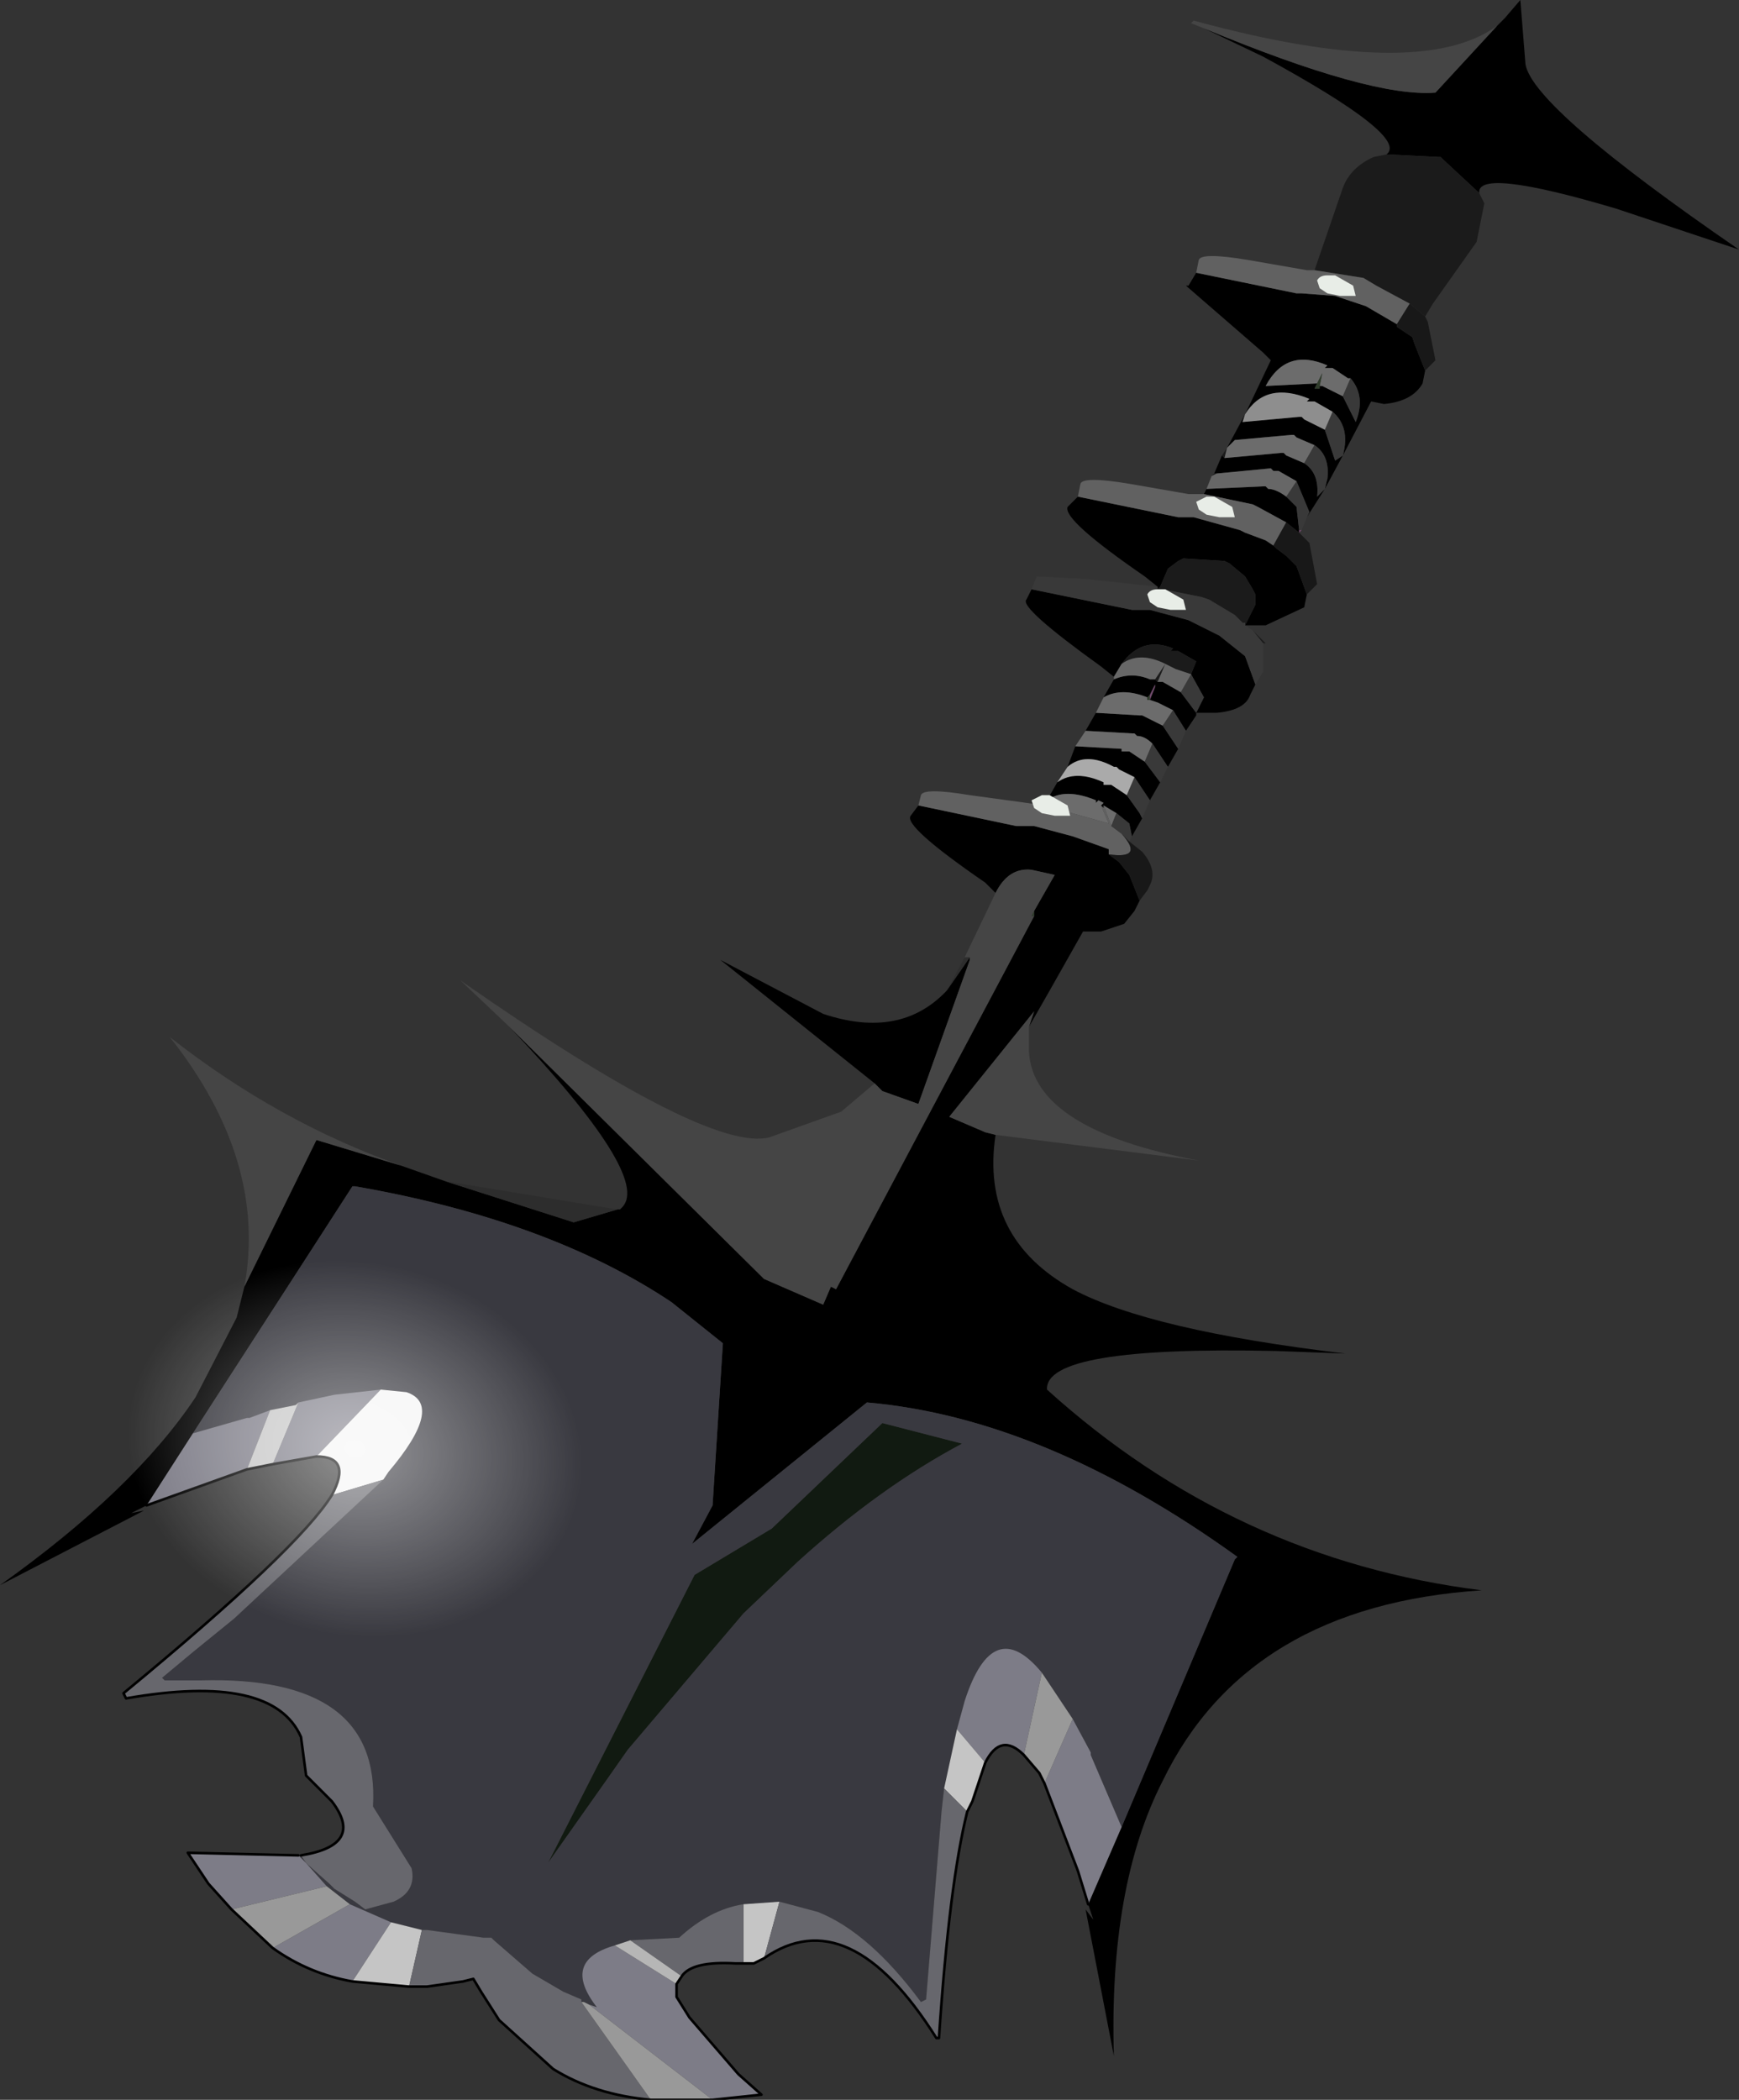<?xml version="1.0" encoding="UTF-8" standalone="no"?>
<svg xmlns:xlink="http://www.w3.org/1999/xlink" height="40.8px" width="33.8px" xmlns="http://www.w3.org/2000/svg">
  <rect width="100%" height="100%" fill="#333333" stroke="none"/>
  <g transform="matrix(1.0, 0.0, 0.0, 1.0, 0.0, 0.0)">
    <path d="M29.1 0.5 L29.25 0.35 29.55 0.0 29.65 1.25 Q29.8 2.1 33.8 4.85 L31.4 4.05 Q28.7 3.25 28.75 3.75 L28.05 3.1 28.0 3.05 27.95 3.05 26.95 3.0 Q27.4 2.65 24.55 1.1 L23.4 0.55 Q26.65 1.9 27.9 1.8 L29.1 0.5 M27.7 7.2 L27.65 7.45 Q27.45 7.8 26.9 7.85 L26.65 7.8 26.1 8.85 25.75 9.5 25.4 10.05 25.45 9.95 25.2 9.35 24.85 9.15 24.75 9.15 24.7 9.1 23.65 9.2 23.6 9.2 23.75 8.85 23.8 8.9 24.9 8.8 24.95 8.8 25.0 8.85 25.35 9.0 Q25.65 9.2 25.6 9.65 L25.75 9.5 25.8 9.3 Q25.85 8.85 25.55 8.65 L25.2 8.5 25.15 8.45 25.1 8.45 24.0 8.55 23.85 8.7 24.2 8.05 24.7 7.0 24.55 6.85 23.05 5.55 23.1 5.55 23.25 5.3 25.2 5.7 25.3 5.7 25.95 5.75 26.55 5.95 27.15 6.3 27.15 6.35 27.45 6.55 27.5 6.7 27.7 7.2 M25.4 11.55 L25.35 11.8 24.6 12.15 24.2 12.15 24.4 11.75 24.4 11.55 24.35 11.45 24.2 11.2 23.9 10.95 23.8 10.9 23.75 10.95 23.8 10.9 23.0 10.85 22.9 10.9 22.7 11.05 22.55 11.4 22.5 11.45 22.5 11.4 22.25 11.2 Q20.65 10.1 20.75 9.85 L20.95 9.65 22.9 10.05 23.2 10.05 24.1 10.3 24.2 10.35 24.6 10.5 24.75 10.6 24.8 10.65 25.0 10.8 25.2 11.0 25.4 11.55 M24.4 13.3 L24.3 13.5 Q24.2 13.8 23.65 13.85 L23.25 13.85 23.4 13.55 23.15 13.1 23.25 12.85 22.9 12.65 22.75 12.65 22.8 12.6 Q22.2 12.35 21.8 12.9 L21.65 13.15 21.4 12.95 Q19.8 11.8 19.95 11.65 L20.05 11.45 22.0 11.85 22.35 11.85 23.1 12.05 23.7 12.35 24.2 12.75 24.4 13.3 M23.25 13.9 L23.05 14.2 22.8 13.8 22.5 13.65 22.35 13.6 22.45 13.35 22.45 13.3 22.35 13.5 22.3 13.55 Q21.8 13.35 21.45 13.55 L21.65 13.2 Q22.0 13.05 22.35 13.2 L22.45 13.2 22.5 13.25 22.45 13.25 22.55 13.25 22.6 13.25 22.95 13.45 23.25 13.85 23.25 13.9 M22.9 14.55 L22.7 14.9 22.4 14.45 Q22.25 14.3 22.1 14.3 L22.05 14.25 22.0 14.25 21.1 14.2 21.3 13.85 22.15 13.9 22.2 13.9 22.3 13.95 22.6 14.1 22.9 14.55 M22.55 15.2 L22.35 15.55 22.05 15.1 21.75 14.95 21.7 14.9 21.65 14.9 Q21.1 14.6 20.75 14.9 L20.9 14.5 21.8 14.55 21.8 14.6 21.85 14.6 21.95 14.6 22.25 14.8 22.55 15.2 M22.2 15.9 L22.0 16.25 21.95 16.0 21.7 15.8 21.45 15.65 21.45 15.7 21.4 15.65 21.45 15.6 21.35 15.55 21.3 15.6 21.3 15.55 Q20.7 15.3 20.35 15.55 L20.55 15.2 Q20.9 14.95 21.45 15.2 L21.45 15.25 21.5 15.25 21.6 15.25 21.9 15.45 22.15 15.8 22.2 15.9 M22.15 17.5 L22.05 17.7 21.85 17.95 21.4 18.1 21.05 18.1 20.4 19.25 20.0 19.95 20.1 19.65 18.45 21.7 19.15 22.0 19.35 22.05 Q19.05 24.05 20.85 25.05 22.35 25.85 26.15 26.3 L24.8 26.25 Q20.3 26.15 20.35 27.0 24.0 30.3 28.8 30.9 24.25 31.2 22.6 34.6 21.55 36.65 21.65 39.95 L21.1 37.1 21.25 37.3 21.15 37.0 21.8 35.5 24.0 30.3 24.05 30.25 Q20.3 27.55 16.85 27.25 L13.45 30.0 13.85 29.25 14.05 26.1 13.05 25.3 Q10.65 23.7 6.9 23.05 L6.85 23.05 3.75 27.85 2.85 29.25 2.55 29.4 2.8 29.35 0.0 30.8 Q2.6 28.95 3.8 27.15 L4.6 25.6 4.75 25.0 6.15 22.15 7.8 22.65 8.65 22.95 11.15 23.75 12.0 23.5 12.05 23.5 12.1 23.45 Q12.65 22.85 9.9 19.95 L14.85 24.85 16.0 25.35 16.15 25.0 16.25 25.05 20.1 17.8 20.1 17.7 20.5 17.0 20.05 16.9 Q19.6 16.85 19.35 17.35 L19.15 17.15 Q17.55 16.05 17.7 15.85 L17.85 15.65 19.75 16.05 20.05 16.05 20.1 16.05 20.85 16.25 21.55 16.5 21.55 16.6 21.75 16.75 21.95 17.0 22.15 17.5 M17.0 21.05 L14.0 18.65 16.0 19.7 Q17.5 20.2 18.4 19.25 L18.85 18.6 18.85 18.65 17.85 21.45 17.15 21.2 17.0 21.05 M26.25 7.35 L26.2 7.35 25.9 7.15 25.85 7.15 25.75 7.15 25.8 7.1 Q25.0 6.75 24.6 7.5 L25.6 7.45 25.55 7.55 25.65 7.55 25.65 7.5 25.7 7.5 26.1 7.7 26.35 8.2 Q26.55 7.7 26.25 7.35 M25.75 8.35 L25.95 8.95 26.1 8.85 Q26.25 8.3 25.9 8.0 L25.55 7.8 25.5 7.8 25.4 7.8 25.45 7.75 Q24.6 7.4 24.2 8.05 L24.15 8.2 25.25 8.1 25.3 8.1 25.35 8.15 25.75 8.35 M25.0 10.15 L24.45 9.85 24.35 9.8 23.4 9.6 23.45 9.5 24.55 9.45 24.6 9.45 24.65 9.5 Q24.8 9.5 25.0 9.65 L25.2 9.85 25.25 10.3 25.25 10.35 25.0 10.15" fill="#000000" fill-rule="evenodd" stroke="none"/>
    <path d="M26.95 3.0 L27.95 3.05 28.0 3.05 28.05 3.1 28.75 3.75 28.85 3.95 28.7 4.7 27.85 5.9 27.7 6.15 27.4 5.9 26.75 5.55 26.5 5.4 25.55 5.25 26.1 3.65 Q26.25 3.25 26.7 3.05 L26.95 3.0 M24.35 12.25 L24.6 12.5 24.55 12.5 24.35 12.25 M23.55 9.25 L23.6 9.2 23.65 9.2 23.55 9.25 M23.75 8.85 L23.85 8.7 23.8 8.9 23.75 8.85 M25.1 8.45 L25.05 8.45 25.1 8.45 M22.5 11.45 L22.55 11.4 22.7 11.05 22.9 10.9 23.0 10.85 23.8 10.9 23.75 10.95 23.8 10.9 23.9 10.95 24.2 11.2 24.35 11.45 24.4 11.55 24.4 11.75 24.2 12.15 24.2 12.1 24.15 12.1 24.0 11.95 23.5 11.65 23.35 11.6 22.6 11.45 22.55 11.45 22.5 11.45 M24.05 12.4 L24.05 12.35 24.05 12.4 M21.8 12.9 Q22.2 12.35 22.8 12.6 L22.75 12.65 22.9 12.65 23.25 12.85 23.15 13.1 22.85 13.0 22.75 12.95 22.65 12.9 Q22.15 12.65 21.8 12.9 M22.5 13.25 L22.45 13.2 22.65 12.9 22.5 13.25 22.6 13.25 22.55 13.25 22.5 13.25" fill="#1b1b1b" fill-rule="evenodd" stroke="none"/>
    <path d="M17.85 15.65 L17.9 15.45 Q17.95 15.3 18.85 15.45 L19.95 15.6 20.3 15.65 21.55 16.0 21.4 15.65 21.45 15.7 21.45 15.65 21.6 16.05 21.8 16.2 Q22.25 16.7 21.55 16.6 L21.55 16.5 20.85 16.25 20.1 16.05 20.05 16.05 19.75 16.05 17.85 15.65 M20.95 9.65 L21.0 9.4 Q21.05 9.25 21.95 9.4 L23.1 9.6 23.4 9.6 24.35 9.8 24.45 9.85 25.0 10.15 24.75 10.6 24.6 10.5 24.2 10.35 24.1 10.3 23.2 10.05 22.9 10.05 20.95 9.65 M23.25 5.3 L23.3 5.05 Q23.35 4.9 24.25 5.05 L25.4 5.25 25.55 5.25 26.5 5.4 26.75 5.55 27.4 5.9 27.15 6.3 26.55 5.95 25.95 5.75 25.3 5.7 25.2 5.7 23.25 5.3" fill="#616161" fill-rule="evenodd" stroke="none"/>
    <path d="M29.1 0.5 L27.9 1.8 Q26.65 1.9 23.4 0.55 L23.15 0.45 23.2 0.4 Q27.6 1.6 29.1 0.5 M20.0 19.95 L20.0 20.45 Q20.1 21.95 23.3 22.55 L19.35 22.05 19.15 22.0 18.45 21.7 20.1 19.65 20.0 19.95 M4.75 25.0 Q5.2 22.55 3.3 20.15 5.4 21.8 7.8 22.65 L6.15 22.15 4.75 25.0 M9.9 19.95 L8.95 19.05 Q13.75 22.4 14.95 22.1 L16.35 21.6 17.0 21.05 17.15 21.2 17.85 21.45 18.85 18.65 18.85 18.6 18.75 18.6 19.35 17.35 Q19.6 16.85 20.05 16.9 L20.5 17.0 20.1 17.7 20.05 17.8 20.1 17.8 16.25 25.05 16.15 25.0 16.0 25.35 14.85 24.85 9.9 19.95" fill="#454545" fill-rule="evenodd" stroke="none"/>
    <path d="M27.7 6.15 L27.75 6.25 27.9 7.0 27.7 7.2 27.5 6.7 27.45 6.55 27.15 6.35 27.15 6.3 27.4 5.9 27.7 6.15 M25.25 10.35 L25.45 10.55 25.6 11.35 25.4 11.55 25.2 11.0 25.0 10.8 24.8 10.65 24.75 10.6 25.0 10.15 25.25 10.35 M21.95 16.35 L22.2 16.55 Q22.5 16.9 22.35 17.2 L22.3 17.3 22.15 17.5 21.95 17.0 21.75 16.75 21.55 16.6 Q22.25 16.7 21.8 16.2 L21.95 16.35" fill="#181818" fill-rule="evenodd" stroke="none"/>
    <path d="M20.3 15.65 L20.35 15.55 Q20.7 15.3 21.3 15.55 L21.3 15.6 21.35 15.55 21.45 15.6 21.4 15.65 21.55 16.0 20.3 15.65 M20.9 14.5 L21.1 14.2 22.0 14.25 22.05 14.25 22.1 14.3 Q22.25 14.3 22.4 14.45 L22.25 14.8 21.95 14.6 21.85 14.6 21.8 14.6 21.8 14.55 20.9 14.5 M21.3 13.85 L21.45 13.55 Q21.8 13.35 22.3 13.55 L22.3 13.6 22.35 13.6 22.5 13.65 22.8 13.8 22.6 14.1 22.3 13.95 22.2 13.9 22.15 13.9 21.3 13.85 M25.6 7.45 L24.6 7.5 Q25.0 6.75 25.8 7.1 L25.75 7.15 25.85 7.15 25.9 7.15 26.2 7.35 26.25 7.35 26.1 7.7 25.7 7.5 25.65 7.5 25.7 7.25 25.6 7.45 M23.85 8.7 L24.0 8.55 25.1 8.45 25.15 8.45 25.2 8.5 25.55 8.65 25.35 9.0 25.0 8.85 24.95 8.8 24.9 8.8 23.8 8.9 23.85 8.7 M25.1 8.45 L25.05 8.45 25.1 8.45 M21.45 15.65 L21.7 15.8 21.6 16.05 21.45 15.65" fill="#6c6c6c" fill-rule="evenodd" stroke="none"/>
    <path d="M25.4 10.05 L25.3 10.3 25.25 10.3 25.2 9.85 25.0 9.65 25.2 9.35 25.45 9.95 25.4 10.05 M24.2 12.15 L24.35 12.25 24.55 12.5 24.55 13.05 24.4 13.3 24.2 12.75 23.7 12.35 23.1 12.05 22.35 11.85 22.0 11.85 20.05 11.45 20.15 11.2 21.1 11.25 22.5 11.4 22.5 11.45 22.55 11.45 22.6 11.45 23.35 11.6 23.5 11.65 24.0 11.95 24.15 12.1 24.2 12.1 24.2 12.15 M23.05 14.2 L22.9 14.55 22.6 14.1 22.8 13.8 23.05 14.2 M22.7 14.9 L22.55 15.2 22.25 14.8 22.4 14.45 22.7 14.9 M22.35 15.55 L22.2 15.9 22.15 15.8 21.9 15.45 22.05 15.1 22.35 15.55 M22.0 16.25 L21.95 16.35 21.8 16.2 21.6 16.05 21.7 15.8 21.95 16.0 22.0 16.25 M26.25 7.35 Q26.55 7.7 26.35 8.2 L26.1 7.7 26.25 7.35 M25.9 8.0 Q26.25 8.3 26.1 8.85 L25.95 8.95 25.75 8.35 25.9 8.0 M25.35 9.0 L25.55 8.65 Q25.85 8.85 25.8 9.3 L25.75 9.5 25.6 9.65 Q25.65 9.2 25.35 9.0 M24.05 12.4 L24.05 12.35 24.05 12.4 M23.15 13.1 L23.4 13.55 23.25 13.85 22.95 13.45 23.15 13.1" fill="#393939" fill-rule="evenodd" stroke="none"/>
    <path d="M25.75 8.35 L25.35 8.15 25.3 8.1 25.25 8.1 24.15 8.2 24.2 8.05 Q24.6 7.4 25.45 7.75 L25.4 7.8 25.5 7.8 25.55 7.8 25.9 8.0 25.75 8.35" fill="#8e8e8e" fill-rule="evenodd" stroke="none"/>
    <path d="M25.65 7.5 L25.65 7.55 25.55 7.55 25.6 7.45 25.7 7.25 25.65 7.5 M20.1 17.8 L20.05 17.8 20.1 17.7 20.1 17.8 M22.35 13.6 L22.3 13.6 22.3 13.55 22.35 13.5 22.35 13.6" fill="#2f3c2b" fill-rule="evenodd" stroke="none"/>
    <path d="M23.45 9.5 L23.55 9.25 23.65 9.2 24.7 9.1 24.75 9.15 24.85 9.15 25.2 9.35 25.0 9.65 Q24.8 9.5 24.65 9.5 L24.6 9.45 24.55 9.45 23.45 9.5 M21.8 12.9 Q22.15 12.65 22.65 12.9 L22.75 12.95 22.85 13.0 23.15 13.1 22.95 13.45 22.6 13.25 22.5 13.25 22.55 13.25 22.45 13.25 22.5 13.25 22.65 12.9 22.45 13.2 22.35 13.2 Q22.0 13.05 21.65 13.2 L21.65 13.15 21.8 12.9" fill="#676767" fill-rule="evenodd" stroke="none"/>
    <path d="M25.3 10.3 L25.25 10.35 25.25 10.3 25.3 10.3 M23.25 13.85 L23.25 13.9 23.25 13.85 M21.65 13.2 L21.65 13.15 21.65 13.2 M23.4 9.6 L23.45 9.5 23.4 9.6 M22.35 13.5 L22.45 13.3 22.45 13.35 22.35 13.6 22.35 13.5" fill="#714a6c" fill-rule="evenodd" stroke="none"/>
    <path d="M20.55 15.2 L20.75 14.9 Q21.1 14.6 21.65 14.9 L21.7 14.9 21.75 14.95 22.05 15.1 21.9 15.45 21.6 15.25 21.5 15.25 21.45 15.25 21.45 15.2 Q20.9 14.95 20.55 15.2" fill="#aaaaaa" fill-rule="evenodd" stroke="none"/>
    <path d="M8.65 22.95 L12.0 23.5 11.15 23.75 8.65 22.95 M18.4 19.25 L18.75 18.6 18.85 18.6 18.4 19.25" fill="#2d2d2d" fill-rule="evenodd" stroke="none"/>
    <path d="M17.15 27.65 L18.7 28.05 Q17.1 28.9 15.5 30.35 L14.45 31.35 12.2 34.0 11.85 34.5 10.65 36.2 13.5 30.6 15.0 29.7 17.15 27.65" fill="#111a11" fill-rule="evenodd" stroke="none"/>
    <path d="M5.8 36.05 L5.85 36.05 5.95 36.2 6.4 36.6 6.5 36.7 6.9 36.95 7.1 37.1 7.65 36.95 Q8.1 36.75 8.0 36.3 L7.25 35.1 Q7.4 32.55 3.9 32.65 L3.55 32.65 3.2 32.65 3.15 32.6 3.75 32.1 4.55 31.45 7.45 28.75 7.55 28.6 Q8.65 27.3 7.9 27.05 L7.4 27.0 6.5 27.1 5.8 27.25 5.75 27.3 5.25 27.4 4.85 27.55 4.8 27.55 3.75 27.85 6.85 23.05 6.9 23.05 Q10.65 23.7 13.05 25.3 L14.05 26.1 13.85 29.25 13.45 30.0 16.85 27.25 Q20.3 27.55 24.05 30.25 L24.0 30.3 21.8 35.5 21.2 34.1 21.2 34.05 20.85 33.4 20.25 32.5 Q19.3 31.35 18.75 33.05 L18.6 33.6 18.35 34.75 18.3 35.2 18.0 38.85 17.9 38.9 Q16.9 37.55 15.9 37.15 L15.15 36.95 14.45 37.0 Q13.8 37.1 13.2 37.65 L12.25 37.7 11.95 37.8 Q10.9 38.1 11.6 39.0 L11.45 38.95 11.35 38.9 11.3 38.9 11.3 38.85 10.95 38.7 10.35 38.35 9.6 37.7 9.55 37.65 9.4 37.65 8.3 37.5 8.2 37.5 7.6 37.35 6.8 37.0 6.35 36.65 5.95 36.2 5.8 36.05 M17.15 27.65 L15.0 29.7 13.5 30.6 10.65 36.2 11.85 34.5 12.2 34.0 14.45 31.35 15.5 30.35 Q17.1 28.9 18.7 28.05 L17.15 27.65" fill="#393940" fill-rule="evenodd" stroke="none"/>
    <path d="M21.15 37.0 L20.95 36.35 20.3 34.65 20.85 33.4 21.2 34.05 21.2 34.1 21.8 35.5 21.15 37.0 M19.9 34.1 Q19.45 33.65 19.15 34.25 L18.6 33.6 18.75 33.05 Q19.3 31.35 20.25 32.5 L19.9 34.1 M13.15 38.55 L13.15 38.8 13.4 39.2 14.35 40.3 14.8 40.7 13.85 40.8 11.45 38.95 11.6 39.0 Q10.9 38.1 11.95 37.8 L13.15 38.55 M6.85 38.5 Q6.0 38.35 5.3 37.85 L6.8 37.0 7.6 37.35 6.85 38.5 M4.5 37.1 L4.05 36.6 3.65 36.0 5.8 36.05 5.95 36.2 6.35 36.65 4.5 37.1 M6.15 28.3 L5.3 28.45 5.8 27.25 6.5 27.1 7.4 27.0 6.15 28.3 M4.8 28.55 L2.85 29.25 3.75 27.85 4.8 27.55 4.85 27.55 5.25 27.4 4.8 28.55 M11.3 38.85 L11.3 38.9 11.3 38.85" fill="#7d7c87" fill-rule="evenodd" stroke="none"/>
    <path d="M19.15 34.25 L18.9 35.0 18.8 35.2 18.35 34.75 18.6 33.6 19.15 34.25 M14.85 38.05 L14.65 38.15 14.45 38.15 14.45 37.0 15.15 36.95 14.85 38.05 M7.95 38.6 L6.85 38.5 7.6 37.35 8.2 37.5 7.95 38.6 M5.3 28.45 L4.8 28.55 5.25 27.4 5.75 27.3 5.8 27.25 5.3 28.45" fill="#c5c5c5" fill-rule="evenodd" stroke="none"/>
    <path d="M6.45 29.05 Q6.85 28.3 6.15 28.3 L7.4 27.0 7.9 27.05 Q8.65 27.3 7.55 28.6 L7.45 28.75 6.45 29.05" fill="#f5f5f5" fill-rule="evenodd" stroke="none"/>
    <path d="M18.8 35.2 Q18.45 36.6 18.25 39.6 L18.2 39.6 Q16.5 36.9 14.85 38.05 L15.15 36.95 15.9 37.15 Q16.9 37.55 17.9 38.9 L18.0 38.85 18.3 35.2 18.35 34.75 18.8 35.2 M14.45 38.15 L14.3 38.15 Q13.45 38.1 13.25 38.4 L12.25 37.7 13.2 37.65 Q13.8 37.1 14.45 37.0 L14.45 38.15 M12.65 40.8 Q11.55 40.7 10.75 40.2 L9.7 39.25 9.35 38.7 9.2 38.45 9.0 38.5 8.3 38.6 7.95 38.6 8.2 37.5 8.3 37.5 9.4 37.65 9.55 37.65 9.6 37.7 10.35 38.35 10.95 38.7 11.3 38.85 11.3 38.9 12.65 40.8 M5.85 36.05 Q7.1 35.85 6.45 35.0 L5.95 34.5 5.85 33.75 Q5.3 32.5 2.45 33.0 L2.4 32.9 Q5.8 30.1 6.45 29.05 L7.45 28.75 4.55 31.45 3.75 32.1 3.15 32.6 3.2 32.65 3.55 32.65 3.9 32.65 Q7.4 32.55 7.25 35.1 L8.0 36.3 Q8.1 36.75 7.65 36.95 L7.1 37.1 6.9 36.95 6.5 36.7 6.4 36.6 5.95 36.2 5.85 36.05" fill="#67676d" fill-rule="evenodd" stroke="none"/>
    <path d="M13.25 38.4 L13.15 38.55 11.95 37.8 12.25 37.7 13.25 38.4" fill="#b6b6b6" fill-rule="evenodd" stroke="none"/>
    <path d="M20.3 34.65 L20.2 34.45 19.9 34.1 20.25 32.5 20.85 33.4 20.3 34.65 M13.85 40.8 L12.65 40.8 11.3 38.9 11.35 38.9 11.45 38.95 13.85 40.8 M5.3 37.85 L4.5 37.1 6.35 36.65 6.8 37.0 5.3 37.85" fill="#999999" fill-rule="evenodd" stroke="none"/>
    <path d="M21.15 37.0 L20.95 36.35 20.3 34.65 20.2 34.45 19.9 34.1 Q19.45 33.65 19.15 34.25 L18.9 35.0 18.8 35.2 Q18.45 36.6 18.25 39.6 L18.2 39.6 Q16.5 36.9 14.85 38.05 L14.65 38.15 14.45 38.15 14.3 38.15 Q13.45 38.1 13.25 38.4 L13.15 38.55 13.15 38.8 13.4 39.2 14.35 40.3 14.8 40.7 13.85 40.8 12.65 40.8 Q11.55 40.7 10.75 40.2 L9.7 39.25 9.35 38.7 9.2 38.45 9.0 38.5 8.3 38.6 7.95 38.6 6.85 38.5 Q6.0 38.35 5.3 37.85 L4.5 37.1 4.05 36.6 3.65 36.0 5.8 36.05 M5.85 36.05 Q7.1 35.85 6.45 35.0 L5.95 34.5 5.85 33.75 Q5.3 32.5 2.45 33.0 L2.4 32.9 Q5.8 30.1 6.45 29.05 6.85 28.3 6.15 28.3 L5.3 28.45 4.8 28.55 2.85 29.25" fill="none" stroke="#000000" stroke-linecap="round" stroke-linejoin="round" stroke-width="0.05"/>
    <path d="M20.5 15.85 L20.25 15.8 20.1 15.7 20.05 15.55 20.25 15.45 20.4 15.45 20.75 15.65 20.8 15.85 20.5 15.85" fill="#e8ede7" fill-rule="evenodd" stroke="none"/>
    <path d="M22.75 11.85 L22.5 11.8 22.35 11.7 22.3 11.55 Q22.35 11.45 22.5 11.45 L22.65 11.45 23.0 11.65 23.05 11.85 22.75 11.85" fill="#e8ede7" fill-rule="evenodd" stroke="none"/>
    <path d="M23.7 10.05 L23.45 10.0 23.3 9.9 23.25 9.75 23.45 9.65 23.6 9.65 23.95 9.85 24.0 10.05 23.7 10.05" fill="#e8ede7" fill-rule="evenodd" stroke="none"/>
    <path d="M26.05 5.75 L25.8 5.7 25.65 5.6 25.6 5.45 Q25.65 5.35 25.8 5.35 L25.95 5.35 26.3 5.55 26.35 5.75 26.05 5.75" fill="#e8ede7" fill-rule="evenodd" stroke="none"/>
    <path d="M5.0 31.7 Q3.2 30.95 2.5 29.35 1.8 27.8 2.6 26.35 3.4 24.85 5.2 24.3 L8.8 24.55 Q10.6 25.3 11.3 26.9 12.0 28.45 11.2 29.95 10.4 31.4 8.6 31.95 L5.0 31.7" fill="url(#gradient0)" fill-rule="evenodd" stroke="none"/>
  </g>
  <defs>
    <radialGradient cx="0" cy="0" gradientTransform="matrix(0.005, 0.002, -0.002, 0.004, 6.9, 28.15)" gradientUnits="userSpaceOnUse" id="gradient0" r="819.2" spreadMethod="pad">
      <stop offset="0.0" stop-color="#ffffff" stop-opacity="0.471"/>
      <stop offset="1.0" stop-color="#ffffff" stop-opacity="0.0"/>
    </radialGradient>
  </defs>
</svg>
